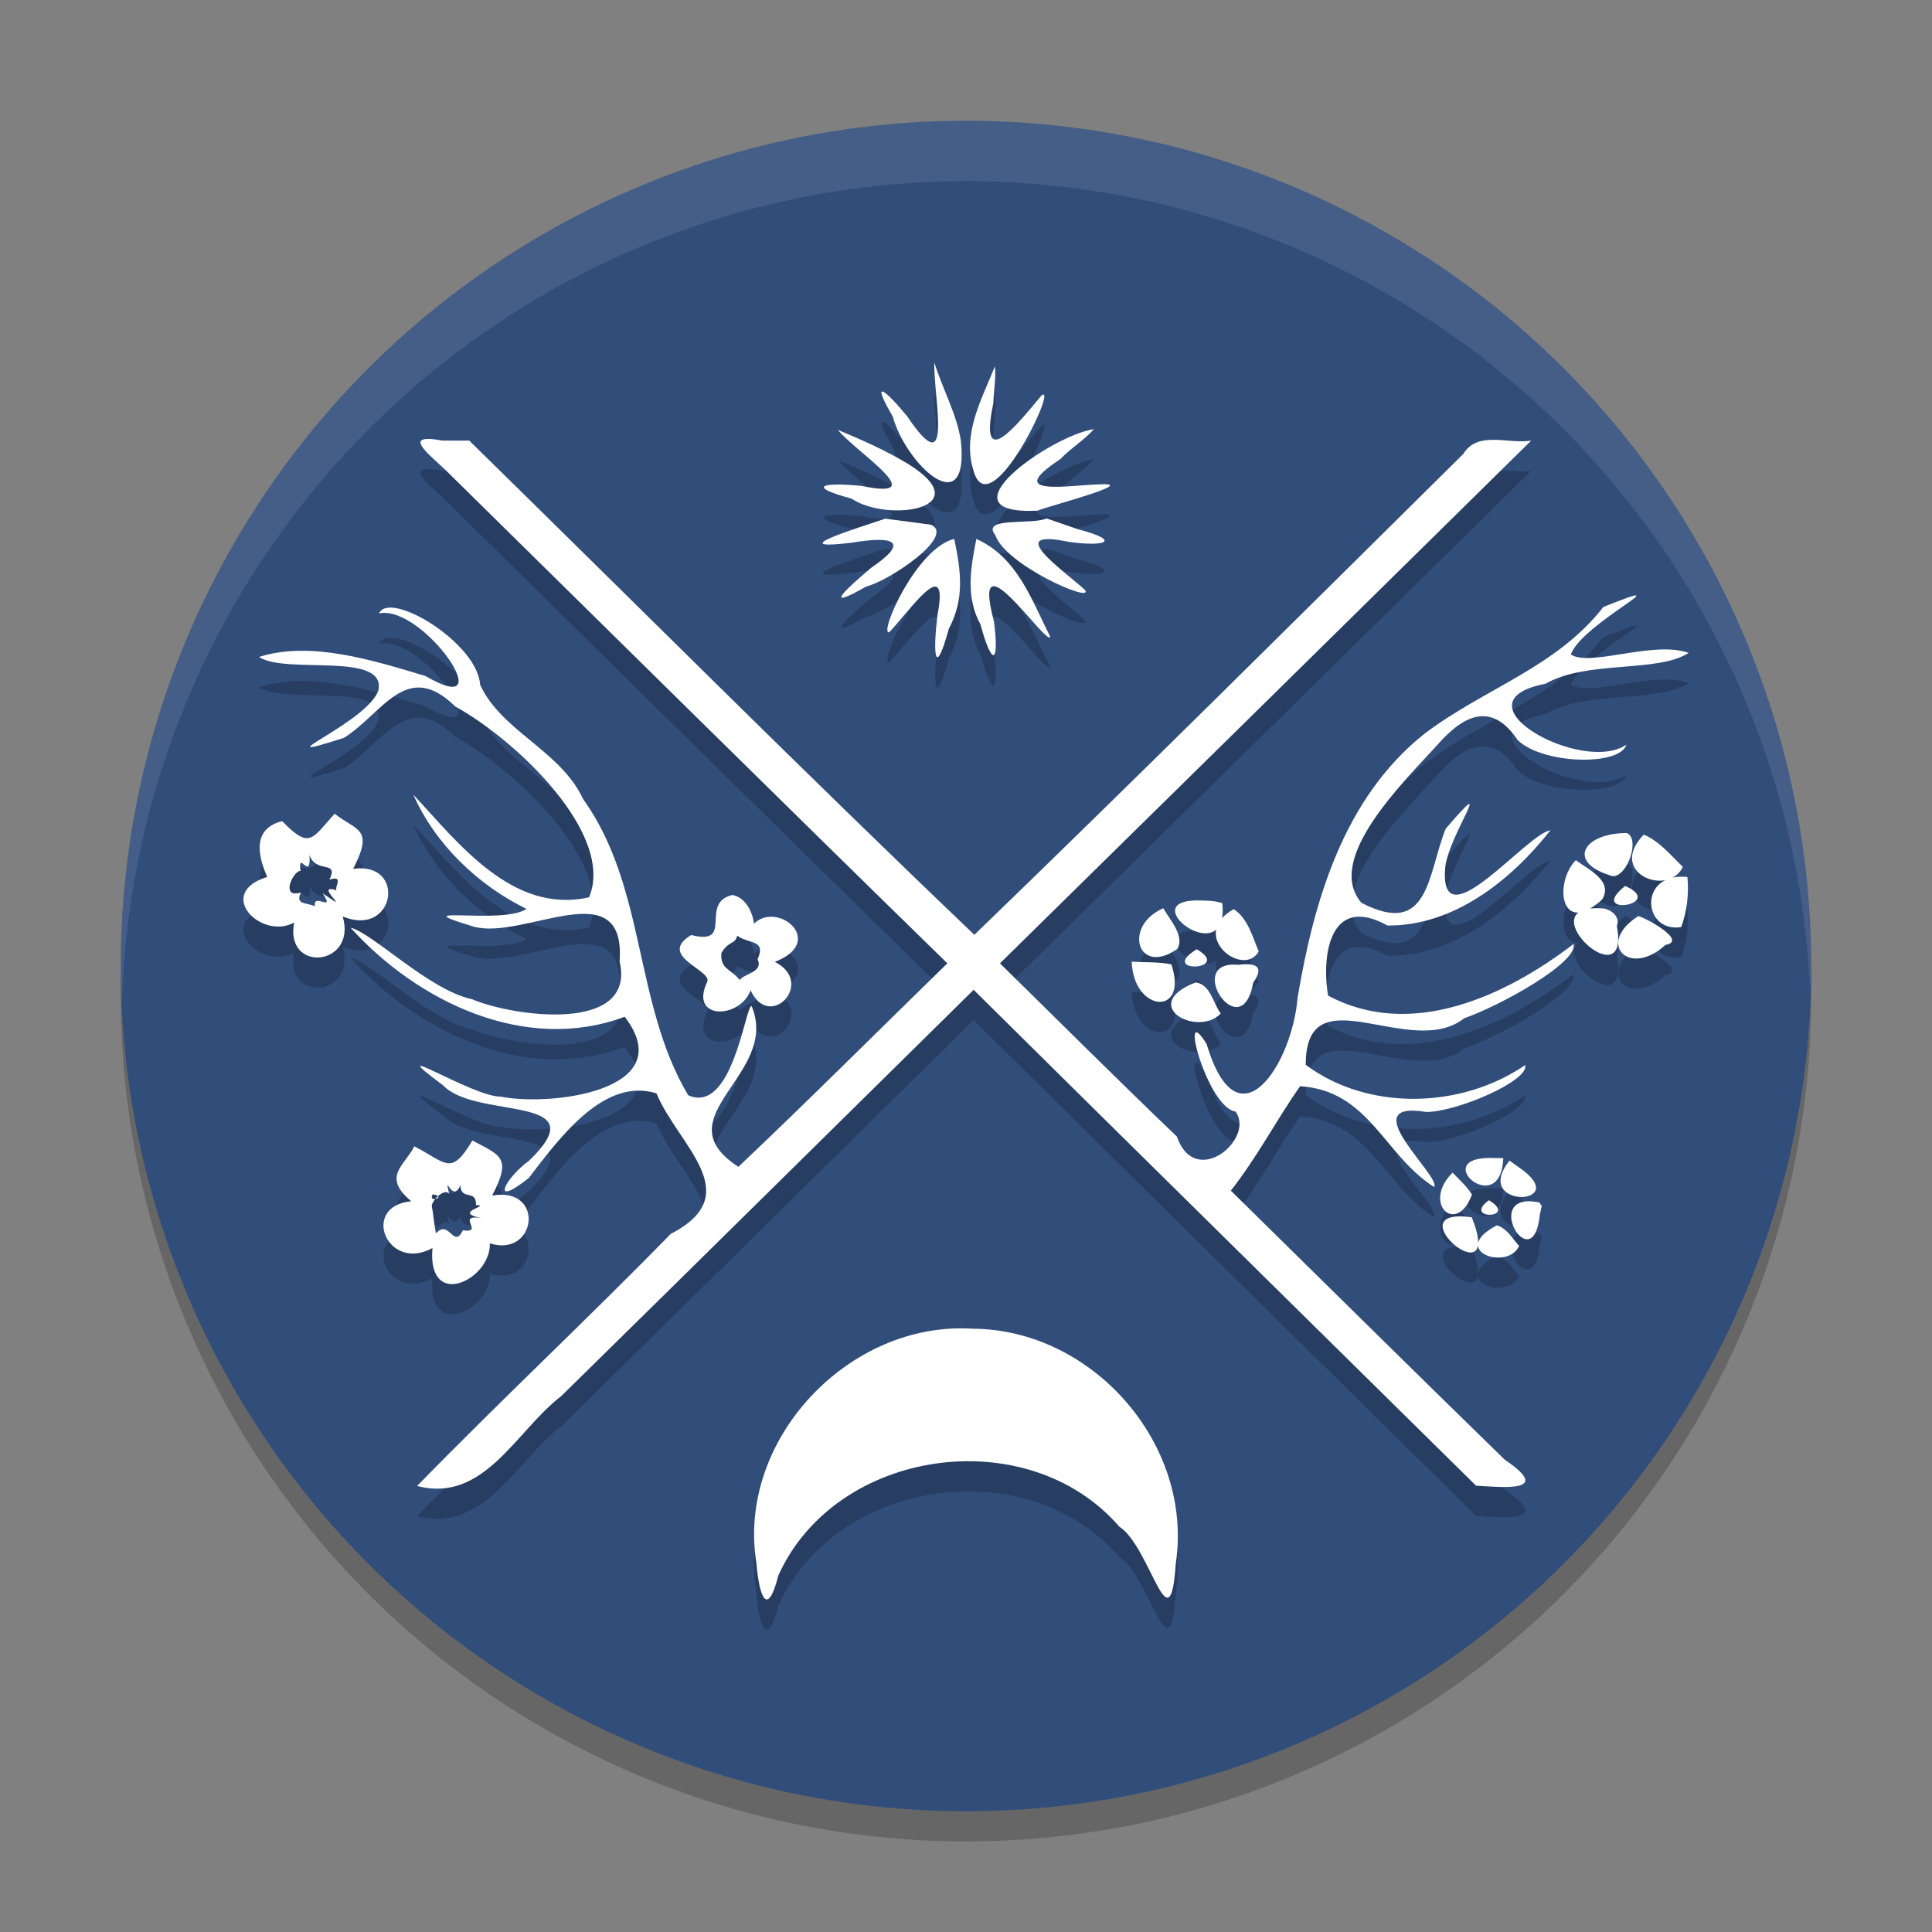 <svg xmlns="http://www.w3.org/2000/svg" width="64" height="64" version="1"><rect width="100%" height="100%" fill="#808080" stroke="none"/><defs>
<linearGradient id="ucPurpleBlue" x1="0%" y1="0%" x2="100%" y2="100%">
  <stop offset="0%" style="stop-color:#B794F4;stop-opacity:1"/>
  <stop offset="100%" style="stop-color:#4299E1;stop-opacity:1"/>
</linearGradient>
</defs>
 <circle style="opacity:0.2" class="cls-1" cx="32" cy="33" r="28"/>
 <circle style="fill:#314d7a" class="cls-1" cx="32" cy="32" r="28"/>
 <path style="opacity:0.2" d="m 30.949,13 c -0.025,1.211 0.655,4.094 -0.9,1.787 -0.686,-0.833 -1.254,-1.327 -0.474,0.013 0.437,1.588 2.529,3.535 2.257,0.82 -0.124,-0.876 -0.622,-1.757 -0.883,-2.62 z m 2.01,0.131 c -0.438,1.1 -1.088,2.232 -0.715,3.444 0.525,1.949 2.842,-2.922 2.258,-2.476 -0.804,0.962 -2.096,2.605 -1.596,0.262 0.007,-0.411 0.093,-0.818 0.053,-1.23 z m 3.279,2.084 c -1.428,0.216 -5.184,2.854 -1.877,2.703 0.329,-0.142 3.315,-0.915 2.133,-0.877 -1.097,0.029 -3.298,0.434 -1.371,-0.83 0.34,-0.361 0.791,-0.626 1.115,-0.995 z m -8.484,0.025 c 0.618,0.753 3.173,2.351 0.796,1.858 -1.257,-0.127 -1.901,-3.19e-4 -0.339,0.421 1.201,0.802 4.246,0.336 1.878,-1.147 -0.74,-0.448 -1.538,-0.8 -2.335,-1.133 z m -13.096,0.355 c -1.391,-0.256 -0.464,0.434 0.104,0.978 5.537,5.449 11.062,10.911 16.62,16.338 -2.305,2.249 -4.583,4.527 -6.922,6.742 -2.564,-1.665 1.395,-3.039 0.439,-5.324 -0.2,-0.086 -0.619,3.613 -2.102,2.952 -1.808,-3.035 -1.384,-6.892 -3.48,-9.81 -0.748,-1.609 -2.708,-2.25 -3.412,-3.786 -0.083,-1.389 -2.997,-3.146 -3.349,-2.365 1.466,-0.31 4.15,3.605 1.54,2.074 -1.731,-0.517 -3.803,-1.177 -5.515,-0.632 0.861,0.59 4.202,-0.192 3.957,1.096 -0.352,1.097 -4.085,2.527 -1.139,1.582 1.287,-0.814 2.068,-2.619 3.684,-1.036 2.046,1.13 5.295,4.24 4.432,6.32 -2.537,0.57 -4.331,-1.798 -5.823,-3.4 0.723,1.636 2.139,2.999 3.75,3.785 -0.805,0.544 -4.256,-0.166 -1.747,0.588 1.669,0.459 5.05,-1.865 4.83,1.158 0.552,2.378 -3.494,1.834 -4.884,1.247 -1.425,-0.301 -3.306,-2.204 -4.027,-2.37 2.216,2.452 5.788,4.181 9.08,2.949 1.871,2.443 -2.438,2.98 -4.109,2.646 -0.918,0.018 -4.112,-2.023 -1.903,-0.37 1.095,1.151 5.152,0.262 2.848,2.489 -0.79,0.57 -1.331,1.615 -0.019,0.582 1.046,-1.361 2.504,-3.349 4.236,-2.809 0.708,1.719 3.03,3.335 0.473,4.655 -2.759,2.825 -5.646,5.524 -8.402,8.35 2.222,0.587 3.284,-1.842 4.776,-2.978 4.561,-4.478 9.105,-8.973 13.659,-13.457 5.538,5.485 11.094,10.951 16.643,16.426 0.958,0.058 2.549,0.217 0.954,-0.857 -3.038,-2.96 -6.053,-5.943 -9.077,-8.917 0.861,-1.089 1.503,-2.333 2.295,-3.459 2.287,0.145 2.766,2.274 4.439,3.339 0.252,-0.345 -2.743,-2.895 -0.254,-2.485 1.053,-0.012 3.42,-1.051 3.269,-1.553 -2.11,1.447 -5.201,1.534 -7.267,-0.009 -0.009,-3.083 3.465,-0.135 5.251,-1.544 1.142,-0.392 3.774,-1.834 3.622,-2.46 -2.249,1.724 -5.393,3.186 -8.136,1.708 -0.234,-1.476 0.135,-3.342 1.969,-2.319 2.198,0.021 4.105,-1.508 5.398,-3.153 -0.773,0.1 -3.641,3.716 -3.491,1.303 0.055,-1.071 1.792,-3.415 0.022,-1.356 -0.605,1.503 -0.533,3.623 -2.789,2.455 -1.249,-1.442 1.396,-4.002 2.519,-5.238 0.906,-1.036 1.818,-1.403 2.655,-0.154 0.819,0.8 3.384,0.874 3.602,0.15 -1.445,1.011 -5.824,-1.411 -2.68,-2.016 1.361,-0.786 3.72,-0.355 4.742,-1.022 -1.169,-0.42 -3.284,0.481 -3.904,0.05 0.391,-1.051 3.912,-2.706 1.079,-1.571 -1.573,2.013 -3.922,2.683 -5.932,4.203 -2.669,2.128 -3.657,5.52 -4.199,8.747 -0.168,2.138 -1.965,5.044 -3.012,1.529 -0.961,-1.567 0.019,2.108 0.959,2.236 0.655,0.897 -1.333,2.591 -1.945,0.827 C 37.011,36.76 35.077,34.826 33.125,32.912 38.995,27.144 44.861,21.372 50.723,15.595 49.963,15.722 48.957,15.25 48.471,16.04 43.088,21.364 37.723,26.707 32.277,31.966 26.633,26.579 21.118,21.056 15.545,15.595 c -0.296,0 -0.591,0 -0.887,0 z m 20.01,2.578 c -0.467,0.224 -2.198,-0.068 -1.694,0.558 0.335,0.989 3.259,2.27 2.97,1.815 -0.749,-0.684 -2.745,-2.052 -0.536,-1.596 1.181,0.169 1.8,-0.027 0.295,-0.42 -0.345,-0.119 -0.69,-0.238 -1.035,-0.357 z m -5.34,0.008 c -0.915,0.311 -3.438,1.076 -1.132,0.799 1.448,-0.243 1.939,-0.039 0.663,0.829 -0.965,0.813 -1.559,1.413 -0.159,0.618 0.733,-0.173 2.978,-1.67 2.137,-2.046 -0.503,-0.069 -1.006,-0.134 -1.509,-0.199 z m 2.283,0.672 c -1.255,0.297 -2.506,3.159 -2.157,3.093 0.672,-0.692 2.005,-2.676 1.601,-0.574 -0.142,1.163 -0.118,2.238 0.38,0.448 0.522,-0.981 0.399,-1.904 0.176,-2.967 z m 0.732,0 c -0.192,0.961 -0.359,1.935 0.136,2.831 0.396,1.454 0.624,1.281 0.448,-0.096 -0.811,-3.042 1.761,0.859 1.865,0.506 -0.629,-1.23 -1.079,-2.623 -2.449,-3.24 z m -21.26,9.104 c -0.752,0.833 -0.818,1.19 -1.736,0.245 -1.113,0.275 -0.708,1.357 -0.495,1.848 -1.744,0.537 -0.205,2.107 0.893,1.511 -0.326,1.681 2.086,1.459 1.609,-0.201 1.737,0.717 2.128,-1.833 0.344,-1.577 0.697,-1.358 0.13,-1.247 -0.615,-1.828 z m 42.807,0.639 c -1.47,-4.99e-4 -2.017,0.995 -0.461,1.43 0.504,-0.006 0.903,-1.257 0.461,-1.43 z m 0.564,0.051 c -1.237,1.268 0.809,2.087 1.292,1.069 -0.401,-0.385 -0.77,-0.845 -1.292,-1.069 z M 10.25,29.322 c 0.225,0.641 0.98,0.15 0.664,0.816 0.577,-0.177 0.025,0.386 0.31,0.382 -0.995,-0.362 0.628,0.887 -0.536,0.071 0.437,0.662 -0.335,-0.048 -0.254,0.43 C 10.13,30.886 9.78,30.981 9.967,30.566 9.256,30.779 9.728,29.823 9.957,29.85 9.85,29.114 10.318,30.237 10.25,29.322 Z m 41.953,0.172 c -0.723,0.723 -0.536,2.565 0.865,1.309 0.395,-0.628 -0.476,-1.007 -0.865,-1.309 z m 3.695,0.557 c -1.647,-0.167 -1.487,1.869 -0.207,1.659 0.195,-0.526 0.259,-1.101 0.207,-1.659 z m -2.061,0.297 c -1.309,1.039 1.399,0.628 0,0 z m -29.576,0.299 c -1.12,0.263 0.091,1.692 -1.364,1.327 -1.16,0.702 0.725,1.165 0.528,1.556 -0.605,1.272 1.089,1.235 1.439,0.271 0.62,1.375 2.165,-0.245 0.804,-0.938 1.728,-0.671 0.101,-2.035 -0.692,-1.266 -0.048,-0.395 -0.283,-0.871 -0.715,-0.949 z m 15.332,0.182 c -1.993,0.055 1.137,2.364 0.896,0.088 -0.29,-0.095 -0.596,-0.085 -0.896,-0.088 z m -1.057,0.258 c -1.353,0.588 -0.85,2.265 0.461,1.35 0.269,-0.432 -0.266,-0.988 -0.461,-1.35 z m 14.592,0.008 c -2.642,-0.217 0.905,3.11 0.433,0.582 0.114,-0.302 -0.168,-0.533 -0.433,-0.582 z m -12.264,0.023 c -1.515,0.86 0.312,2.3 0.833,1.403 -0.201,-0.479 -0.369,-1.121 -0.833,-1.403 z m 13.408,0.229 c -1.415,0.891 -0.314,2.064 0.899,0.954 0.764,-0.136 -0.697,-0.917 -0.899,-0.954 z m -29.855,0.646 c 0.387,0.29 0.974,0.12 0.68,0.781 0.2,0.437 -0.45,0.475 -0.592,0.69 -0.309,-0.385 -0.653,-0.356 -0.607,-0.897 0.233,-0.406 0.469,-0.279 0.52,-0.574 z m 15.227,0.453 c -1.327,0.811 1.222,0.708 0,0 z m -2.154,0.41 c 0.057,1.693 1.892,1.824 1.313,0.09 -0.43,-0.089 -0.876,-0.06 -1.313,-0.09 z m 3.531,0.105 c -1.842,-0.175 0.106,2.773 0.493,0.589 0.39,-0.546 0.075,-0.661 -0.493,-0.589 z m -1.416,0.582 c -1.918,0.757 0.071,1.838 0.833,1.03 -0.254,-0.338 -0.346,-0.978 -0.833,-1.03 z m -23.957,5.238 c -0.71,1.198 -0.863,0.738 -1.922,0.193 -0.336,0.657 -1.081,0.999 -0.104,1.818 -1.705,0.171 -0.788,2.372 0.704,1.551 -0.179,2.092 1.944,1.041 1.901,-0.155 1.548,0.489 1.845,-1.892 0.076,-1.583 0.661,-1.268 0.277,-1.327 -0.656,-1.825 z m 33.91,0.582 c -2.36,-0.131 0.162,2.11 0.24,0 h -0.126 z m 0.447,0.084 c -1.305,1.636 2.217,1.508 0.283,0.203 -0.094,-0.068 -0.189,-0.135 -0.283,-0.203 z m -1.885,0.398 c -1.033,1.019 0.133,2.108 0.641,0.725 -0.173,-0.277 -0.42,-0.49 -0.641,-0.725 z m -32.869,0.41 c 0.013,0.544 0.535,0.114 0.518,0.666 0.543,0.008 -0.824,0.235 0.177,0.428 -0.88,-0.134 0.131,0.515 -0.611,0.406 -0.31,0.639 -0.452,-0.391 -0.895,0.104 -0.103,-0.6 -0.072,-0.568 -0.137,-0.904 -0.002,-0.198 0.452,-0.628 0.577,-0.403 -0.184,-0.8 0.109,0.367 0.37,-0.296 z m -0.918,0.309 c 0.506,0.069 -0.176,0.319 0,0 z m 34.99,0.195 c -0.911,0.668 1.012,0.616 0,0 z m 1.672,0.076 c -1.993,-0.419 -0.21,2.614 0.014,0.402 l 0.063,-0.29 z m -2.24,0.49 c -2.651,-0.369 1.112,2.797 0,0 z m 0.83,0.266 c -1.614,0.846 0.357,1.525 0.738,0.682 -0.225,-0.246 -0.399,-0.579 -0.738,-0.682 z m -17.369,3.424 c -4.094,-0.257 -7.817,3.676 -7.16,7.759 0.094,1.135 0.368,1.834 0.728,0.415 1.908,-4.23 8.265,-5.12 11.293,-1.618 1.03,0.655 1.678,4.101 1.872,1.224 0.593,-3.95 -2.753,-7.762 -6.733,-7.78 z"/>
 <path style="fill:#ffffff" d="m 30.949,12 c -0.025,1.211 0.655,4.094 -0.9,1.787 -0.686,-0.833 -1.254,-1.327 -0.474,0.013 0.437,1.588 2.529,3.535 2.257,0.82 C 31.709,13.743 31.211,12.862 30.949,12 Z m 2.01,0.131 c -0.438,1.1 -1.088,2.232 -0.715,3.444 0.525,1.949 2.842,-2.922 2.258,-2.476 -0.804,0.962 -2.096,2.605 -1.596,0.262 0.007,-0.411 0.093,-0.818 0.053,-1.23 z m 3.279,2.084 c -1.428,0.216 -5.184,2.854 -1.877,2.703 0.329,-0.142 3.315,-0.915 2.133,-0.877 -1.097,0.029 -3.298,0.434 -1.371,-0.83 0.34,-0.361 0.791,-0.626 1.115,-0.995 z m -8.484,0.025 c 0.618,0.753 3.173,2.351 0.796,1.858 -1.257,-0.127 -1.901,-3.19e-4 -0.339,0.421 1.201,0.802 4.246,0.336 1.878,-1.147 -0.74,-0.448 -1.538,-0.8 -2.335,-1.133 z m -13.096,0.355 c -1.391,-0.256 -0.464,0.434 0.104,0.978 5.537,5.449 11.062,10.911 16.62,16.338 -2.305,2.249 -4.583,4.527 -6.922,6.742 -2.564,-1.665 1.395,-3.039 0.439,-5.324 -0.2,-0.086 -0.619,3.613 -2.102,2.952 -1.808,-3.035 -1.384,-6.892 -3.48,-9.81 -0.748,-1.609 -2.708,-2.25 -3.412,-3.786 -0.083,-1.389 -2.997,-3.146 -3.349,-2.365 1.466,-0.31 4.15,3.605 1.54,2.074 -1.731,-0.517 -3.803,-1.177 -5.515,-0.632 0.861,0.59 4.202,-0.192 3.957,1.096 -0.352,1.097 -4.085,2.527 -1.139,1.582 1.287,-0.814 2.068,-2.619 3.684,-1.036 2.046,1.13 5.295,4.24 4.432,6.32 -2.537,0.57 -4.331,-1.798 -5.823,-3.4 0.723,1.636 2.139,2.999 3.75,3.785 -0.805,0.544 -4.256,-0.166 -1.747,0.588 1.669,0.459 5.05,-1.865 4.83,1.158 0.552,2.378 -3.494,1.834 -4.884,1.247 -1.425,-0.301 -3.306,-2.204 -4.027,-2.37 2.216,2.452 5.788,4.181 9.08,2.949 1.871,2.443 -2.438,2.98 -4.109,2.646 -0.918,0.018 -4.112,-2.023 -1.903,-0.37 1.095,1.151 5.152,0.262 2.848,2.489 -0.79,0.57 -1.331,1.615 -0.019,0.582 1.046,-1.361 2.504,-3.349 4.236,-2.809 0.708,1.719 3.03,3.335 0.473,4.655 -2.759,2.825 -5.646,5.524 -8.402,8.35 2.222,0.587 3.284,-1.842 4.776,-2.978 4.561,-4.478 9.105,-8.973 13.659,-13.457 5.538,5.485 11.094,10.951 16.643,16.426 0.958,0.058 2.549,0.217 0.954,-0.857 -3.038,-2.96 -6.053,-5.943 -9.077,-8.917 0.861,-1.089 1.503,-2.333 2.295,-3.459 2.287,0.145 2.766,2.274 4.439,3.339 0.252,-0.345 -2.743,-2.895 -0.254,-2.485 1.053,-0.012 3.42,-1.051 3.269,-1.553 -2.11,1.447 -5.201,1.534 -7.267,-0.009 -0.009,-3.083 3.465,-0.135 5.251,-1.544 1.142,-0.392 3.774,-1.834 3.622,-2.46 -2.249,1.724 -5.393,3.186 -8.136,1.708 -0.234,-1.476 0.135,-3.342 1.969,-2.319 2.198,0.021 4.105,-1.508 5.398,-3.153 -0.773,0.1 -3.641,3.716 -3.491,1.303 0.055,-1.071 1.792,-3.415 0.022,-1.356 -0.605,1.503 -0.533,3.623 -2.789,2.455 -1.249,-1.442 1.396,-4.002 2.519,-5.238 0.906,-1.036 1.818,-1.403 2.655,-0.154 0.819,0.8 3.384,0.874 3.602,0.15 -1.445,1.011 -5.824,-1.411 -2.68,-2.016 1.361,-0.786 3.72,-0.355 4.742,-1.022 -1.169,-0.42 -3.284,0.481 -3.904,0.05 0.391,-1.051 3.912,-2.706 1.079,-1.571 -1.573,2.013 -3.922,2.683 -5.932,4.203 -2.669,2.128 -3.657,5.52 -4.199,8.747 -0.168,2.138 -1.965,5.044 -3.012,1.529 -0.961,-1.567 0.019,2.108 0.959,2.236 0.655,0.897 -1.333,2.591 -1.945,0.827 C 37.011,35.761 35.077,33.827 33.125,31.912 38.995,26.144 44.861,20.372 50.723,14.596 49.963,14.723 48.957,14.251 48.471,15.041 43.088,20.364 37.723,25.707 32.277,30.967 26.633,25.579 21.118,20.057 15.545,14.596 c -0.296,0 -0.591,0 -0.887,0 z m 20.01,2.578 c -0.467,0.224 -2.198,-0.068 -1.694,0.558 0.335,0.989 3.259,2.27 2.97,1.815 -0.749,-0.684 -2.745,-2.052 -0.536,-1.596 1.181,0.169 1.8,-0.027 0.295,-0.42 -0.345,-0.119 -0.69,-0.238 -1.035,-0.357 z m -5.34,0.008 c -0.915,0.311 -3.438,1.076 -1.132,0.799 1.448,-0.243 1.939,-0.039 0.663,0.829 -0.965,0.813 -1.559,1.413 -0.159,0.618 0.733,-0.173 2.978,-1.67 2.137,-2.046 -0.503,-0.069 -1.006,-0.134 -1.509,-0.199 z m 2.283,0.672 c -1.255,0.297 -2.506,3.159 -2.157,3.093 0.672,-0.692 2.005,-2.676 1.601,-0.574 -0.142,1.163 -0.118,2.238 0.38,0.448 0.522,-0.981 0.399,-1.904 0.176,-2.967 z m 0.732,0 c -0.192,0.961 -0.359,1.935 0.136,2.831 0.396,1.454 0.624,1.281 0.448,-0.096 -0.811,-3.042 1.761,0.859 1.865,0.506 C 34.163,19.863 33.713,18.47 32.344,17.854 Z m -21.26,9.104 c -0.752,0.833 -0.818,1.19 -1.736,0.245 -1.113,0.275 -0.708,1.357 -0.495,1.848 -1.744,0.537 -0.205,2.107 0.893,1.511 -0.326,1.681 2.086,1.459 1.609,-0.201 1.737,0.717 2.128,-1.833 0.344,-1.577 0.697,-1.358 0.13,-1.247 -0.615,-1.828 z m 42.807,0.639 c -1.47,-4.99e-4 -2.017,0.995 -0.461,1.43 0.504,-0.006 0.903,-1.257 0.461,-1.43 z m 0.564,0.051 c -1.237,1.268 0.809,2.087 1.292,1.069 -0.401,-0.385 -0.77,-0.845 -1.292,-1.069 z M 10.25,28.322 c 0.225,0.641 0.98,0.15 0.664,0.816 0.577,-0.177 0.025,0.386 0.31,0.382 -0.995,-0.362 0.628,0.887 -0.536,0.071 0.437,0.662 -0.335,-0.048 -0.254,0.43 C 10.13,29.886 9.78,29.982 9.967,29.566 9.256,29.779 9.728,28.824 9.957,28.85 9.85,28.115 10.318,29.238 10.25,28.322 Z m 41.953,0.172 c -0.723,0.723 -0.536,2.565 0.865,1.309 0.395,-0.628 -0.476,-1.007 -0.865,-1.309 z m 3.695,0.557 c -1.647,-0.167 -1.487,1.869 -0.207,1.659 0.195,-0.526 0.259,-1.101 0.207,-1.659 z m -2.061,0.297 c -1.309,1.039 1.399,0.628 0,0 z m -29.576,0.299 c -1.12,0.263 0.091,1.692 -1.364,1.327 -1.16,0.702 0.725,1.165 0.528,1.556 -0.605,1.272 1.089,1.235 1.439,0.271 0.62,1.375 2.165,-0.245 0.804,-0.938 1.728,-0.671 0.101,-2.035 -0.692,-1.266 -0.048,-0.395 -0.283,-0.871 -0.715,-0.949 z m 15.332,0.182 c -1.993,0.055 1.137,2.364 0.896,0.088 -0.29,-0.095 -0.596,-0.085 -0.896,-0.088 z m -1.057,0.258 c -1.353,0.588 -0.85,2.265 0.461,1.35 0.269,-0.432 -0.266,-0.988 -0.461,-1.35 z m 14.592,0.008 c -2.642,-0.217 0.905,3.11 0.433,0.582 0.114,-0.302 -0.168,-0.533 -0.433,-0.582 z m -12.264,0.023 c -1.515,0.86 0.312,2.3 0.833,1.403 -0.201,-0.479 -0.369,-1.121 -0.833,-1.403 z m 13.408,0.229 c -1.415,0.891 -0.314,2.064 0.899,0.954 0.764,-0.136 -0.697,-0.917 -0.899,-0.954 z m -29.855,0.646 c 0.387,0.29 0.974,0.12 0.68,0.781 0.2,0.437 -0.45,0.475 -0.592,0.69 -0.309,-0.385 -0.653,-0.356 -0.607,-0.897 0.233,-0.406 0.469,-0.279 0.52,-0.574 z m 15.227,0.453 c -1.327,0.811 1.222,0.708 0,0 z m -2.154,0.41 c 0.057,1.693 1.892,1.824 1.313,0.09 -0.43,-0.089 -0.876,-0.06 -1.313,-0.09 z m 3.531,0.105 c -1.842,-0.175 0.106,2.773 0.493,0.589 0.39,-0.546 0.075,-0.661 -0.493,-0.589 z m -1.416,0.582 c -1.918,0.757 0.071,1.838 0.833,1.03 -0.254,-0.338 -0.346,-0.978 -0.833,-1.03 z M 15.648,37.781 c -0.71,1.198 -0.863,0.738 -1.922,0.193 -0.336,0.657 -1.081,0.999 -0.104,1.818 -1.705,0.171 -0.788,2.372 0.704,1.551 -0.179,2.092 1.944,1.041 1.901,-0.155 1.548,0.489 1.845,-1.892 0.076,-1.583 0.661,-1.268 0.277,-1.327 -0.656,-1.825 z m 33.91,0.582 c -2.36,-0.131 0.162,2.11 0.24,0 h -0.126 z m 0.447,0.084 c -1.305,1.636 2.217,1.508 0.283,0.203 -0.094,-0.068 -0.189,-0.135 -0.283,-0.203 z m -1.885,0.398 c -1.033,1.019 0.133,2.108 0.641,0.725 -0.173,-0.277 -0.42,-0.49 -0.641,-0.725 z m -32.869,0.41 c 0.013,0.544 0.535,0.114 0.518,0.666 0.543,0.008 -0.824,0.235 0.177,0.428 -0.88,-0.134 0.131,0.515 -0.611,0.406 -0.31,0.639 -0.452,-0.391 -0.895,0.104 -0.103,-0.6 -0.072,-0.568 -0.137,-0.904 -0.002,-0.198 0.452,-0.628 0.577,-0.403 -0.184,-0.8 0.109,0.367 0.37,-0.296 z m -0.918,0.309 c 0.506,0.069 -0.176,0.319 0,0 z m 34.99,0.195 c -0.911,0.668 1.012,0.616 0,0 z m 1.672,0.076 c -1.993,-0.419 -0.21,2.614 0.014,0.402 l 0.063,-0.29 z m -2.24,0.49 c -2.651,-0.369 1.112,2.797 0,0 z m 0.83,0.266 c -1.614,0.846 0.357,1.525 0.738,0.682 -0.225,-0.246 -0.399,-0.579 -0.738,-0.682 z m -17.369,3.424 c -4.094,-0.257 -7.817,3.676 -7.16,7.759 0.094,1.135 0.368,1.834 0.728,0.415 1.908,-4.23 8.265,-5.12 11.293,-1.618 1.03,0.655 1.678,4.101 1.872,1.224 0.593,-3.95 -2.753,-7.762 -6.733,-7.78 z"/>
 <path style="opacity:0.1;fill:#ffffff" d="M 32,4 A 28,28 0 0 0 4,32 28,28 0 0 0 4.043,33.172 28,28 0 0 1 32,6 28,28 0 0 1 59.957,32.828 28,28 0 0 0 60,32 28,28 0 0 0 32,4 Z"/>
</svg>
